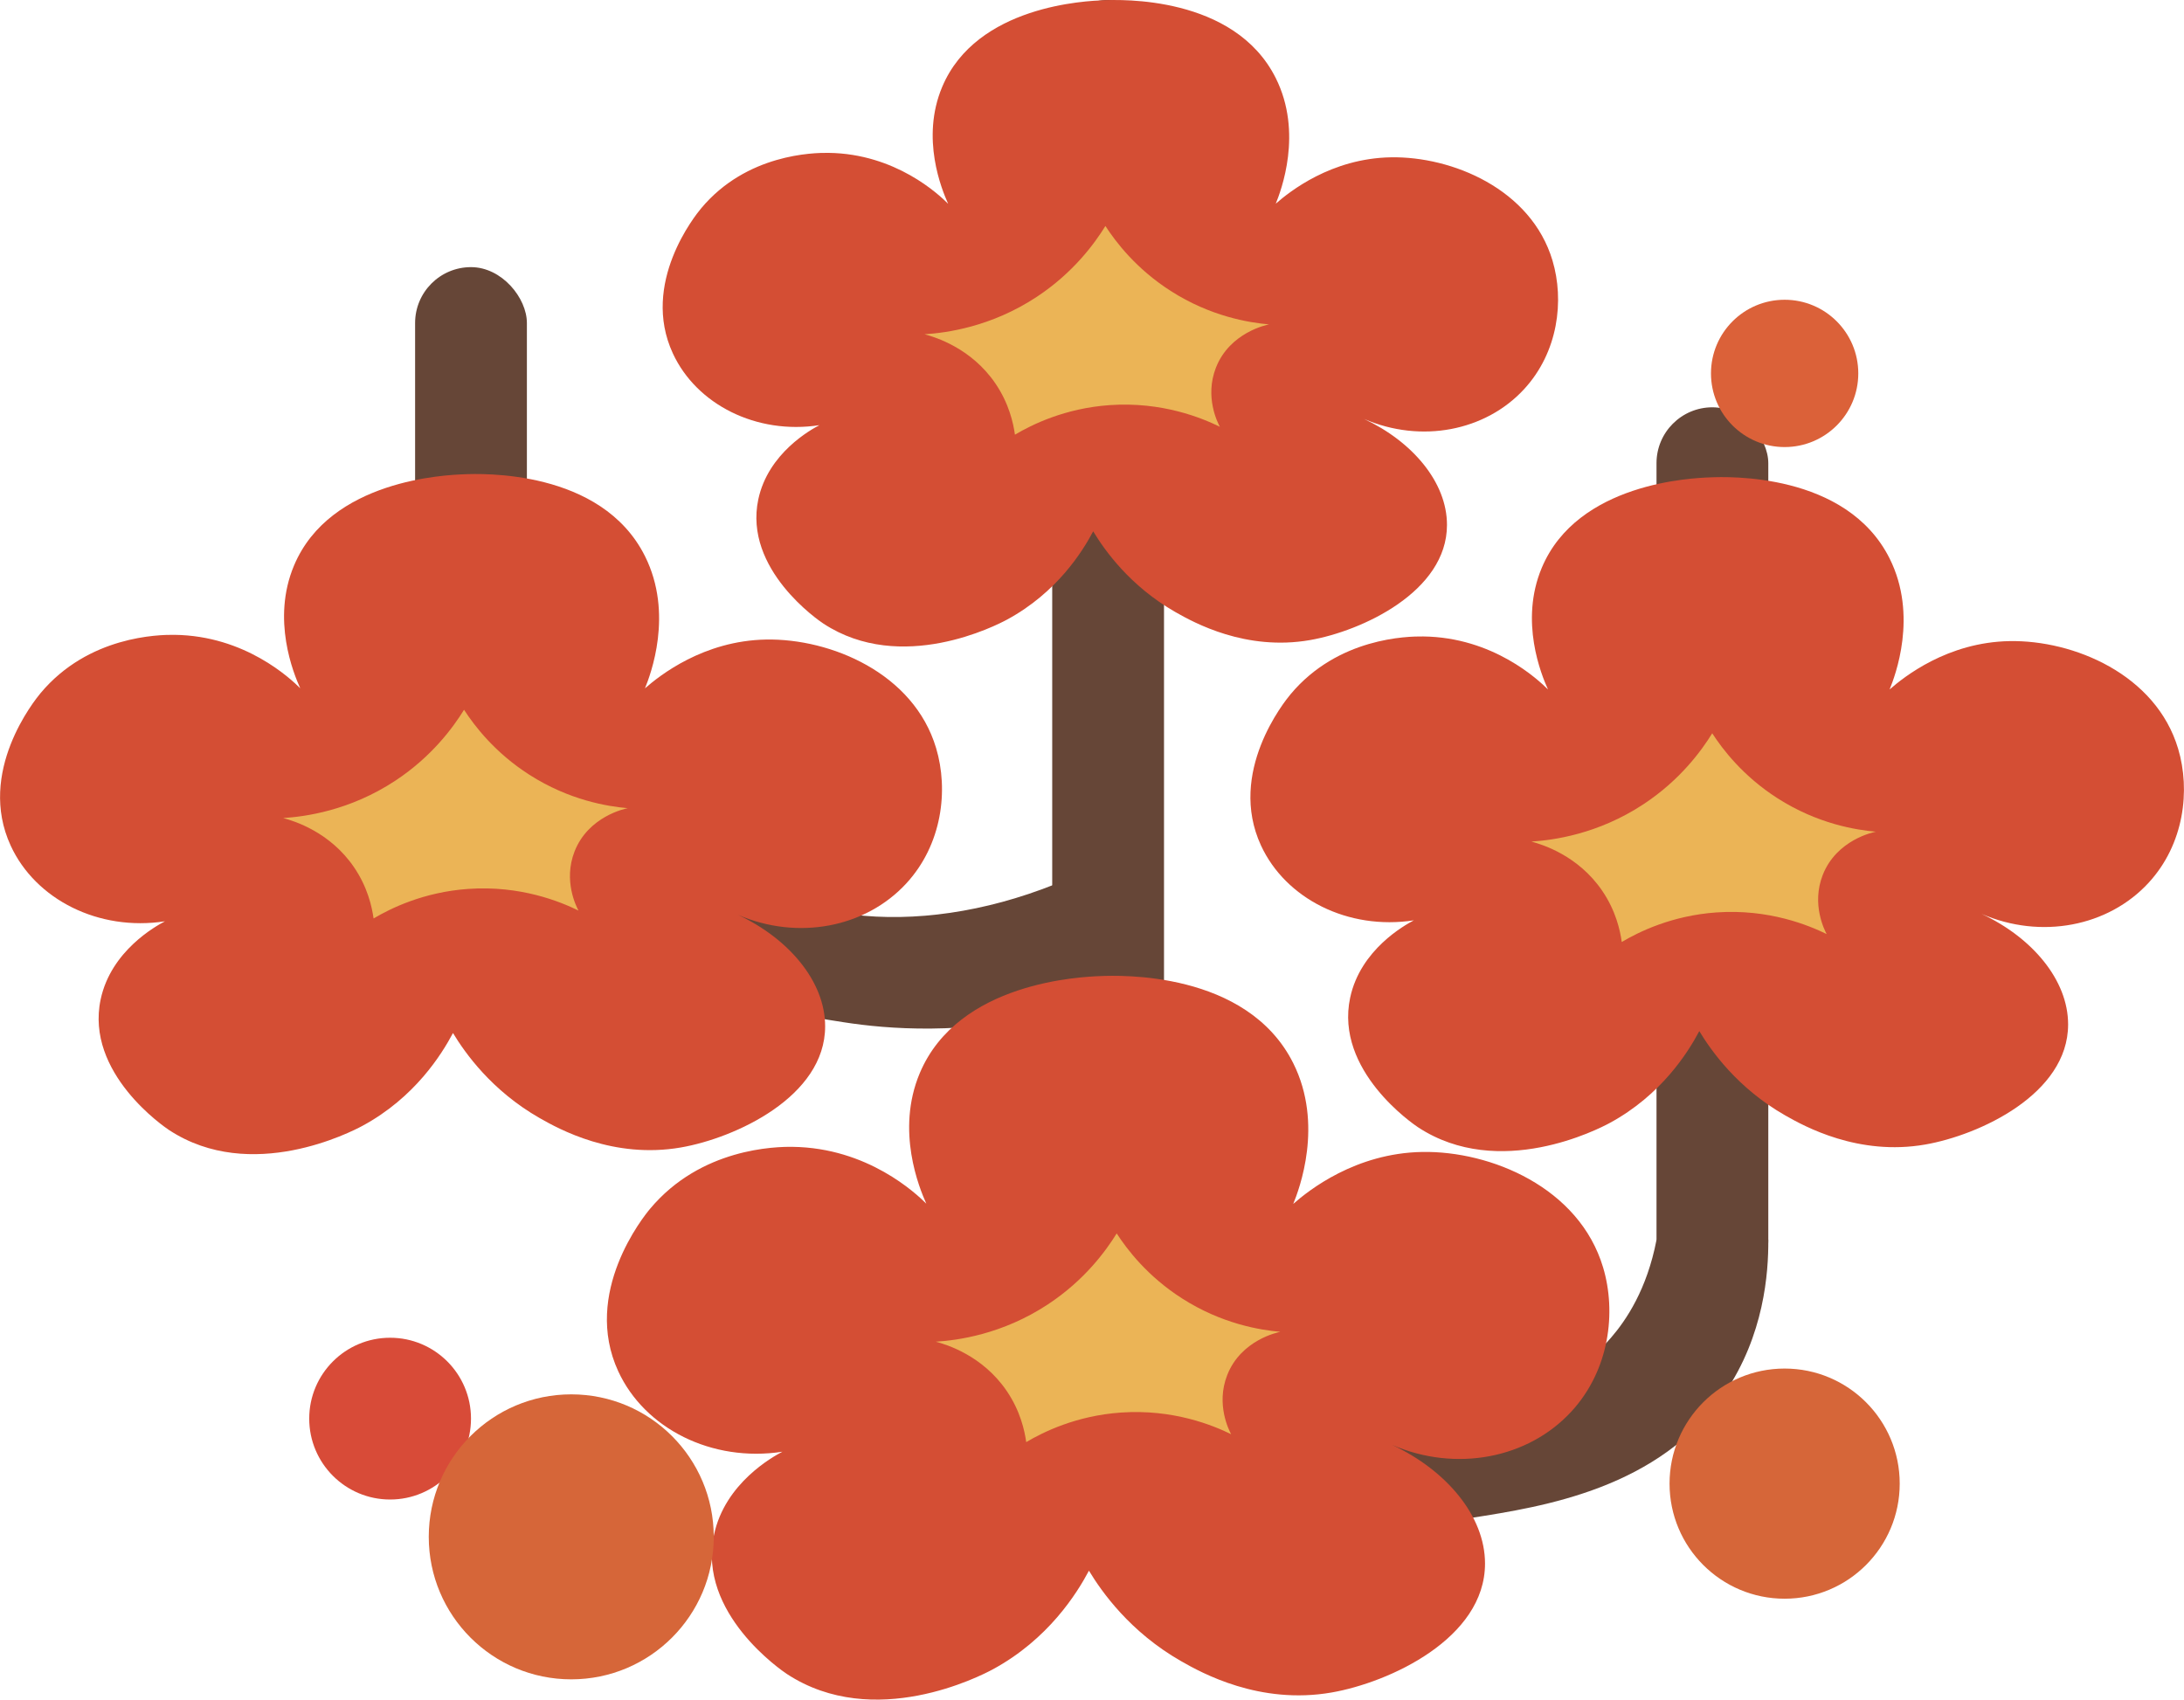 <?xml version="1.0" encoding="UTF-8"?>
<svg id="Layer_2" data-name="Layer 2" xmlns="http://www.w3.org/2000/svg" viewBox="0 0 431.75 336.01">
  <defs>
    <style>
      .cls-1 {
        fill: #ebb456;
      }

      .cls-2 {
        fill: #664637;
      }

      .cls-3 {
        fill: #d44e34;
      }

      .cls-4 {
        fill: #d84b38;
      }

      .cls-5 {
        fill: #db6139;
      }

      .cls-6 {
        fill: #d66639;
      }
    </style>
  </defs>
  <g id="Layer_1-2" data-name="Layer 1">
    <circle class="cls-4" cx="77.12" cy="280.45" r="15.99"/>
    <path class="cls-2" d="M130.07,147.12c1.88,9.77,5.98,15.85,9,19.34,13.9,16.03,41.63,19.45,69.42,8.38,0,8.52,0,17.03,0,25.55-18.23,4.23-32.95,3.06-41.69,1.7-14.43-2.25-37.34-5.81-50.2-24.67-7.81-11.46-8.68-23.81-8.63-30.3,7.37,0,14.73,0,22.1,0Z"/>
    <rect class="cls-2" x="208.01" y="0" width="22.1" height="296.14" rx="11.05" ry="11.05"/>
    <rect class="cls-2" x="82.06" y="52.81" width="22.1" height="149.96" rx="11.05" ry="11.05"/>
    <path class="cls-3" d="M187.43,40.27c-1.26-2.8-5.44-12.93-1.18-23.07C193.04,1.03,214.84,.18,218.19,.05c3.09-.12,25.81-1.01,34.01,15.38,5.42,10.82,1.04,22.29,0,24.84,2.73-2.39,10.97-8.97,22.77-9.17,12.08-.21,27.72,6.27,31.94,20.41,2.35,7.86,1.16,18.08-5.62,25.43-7.63,8.28-20.36,10.76-31.64,5.88,9.55,4.46,16.41,12.52,16.4,20.95,0,13.23-16.88,20.99-27.09,22.77-12.69,2.21-22.93-3.45-26.58-5.53-9.04-5.17-14.02-12.26-16.27-15.97-2.08,3.93-7.15,12.12-17.05,17.46-2,1.08-20.89,10.88-36.28,.78-.8-.52-15.82-10.7-12.87-24.57,1.95-9.14,10.4-13.78,12.08-14.66-12.45,1.92-24.31-4.09-28.98-14.2-6.41-13.87,4.48-27.33,5.62-28.69,8.98-10.74,22.19-10.98,25.14-10.94,13.31,.16,21.86,8.26,23.66,10.06Z"/>
    <path class="cls-3" d="M59.36,136.08c-1.33-2.94-5.72-13.61-1.24-24.27,7.14-17.01,30.08-17.91,33.6-18.05,3.25-.13,27.16-1.06,35.78,16.18,5.7,11.39,1.1,23.45,0,26.14,2.87-2.51,11.55-9.43,23.96-9.65,12.71-.22,29.17,6.6,33.6,21.47,2.47,8.27,1.22,19.03-5.91,26.76-8.03,8.71-21.42,11.32-33.29,6.18,10.05,4.7,17.26,13.17,17.26,22.05,0,13.92-17.76,22.08-28.5,23.95-13.35,2.33-24.13-3.63-27.96-5.82-9.51-5.44-14.75-12.9-17.11-16.8-2.19,4.13-7.52,12.76-17.94,18.37-2.1,1.13-21.97,11.44-38.17,.82-.84-.55-16.65-11.26-13.54-25.85,2.05-9.62,10.94-14.5,12.71-15.43-13.1,2.02-25.58-4.3-30.49-14.94-6.74-14.59,4.72-28.75,5.91-30.18,9.45-11.3,23.35-11.55,26.45-11.51,14,.16,22.99,8.69,24.89,10.58Z"/>
    <rect class="cls-2" x="327.47" y="80.52" width="22.1" height="175.65" rx="11.05" ry="11.05"/>
    <path class="cls-2" d="M327.47,245.12c-1.88,9.77-5.98,15.85-9,19.34-13.9,16.03-41.63,19.45-69.42,8.38v25.55c18.23,4.23,32.95,3.06,41.69,1.7,14.43-2.25,37.34-5.81,50.2-24.67,7.81-11.46,8.68-23.81,8.63-30.3h-22.1Z"/>
    <path class="cls-3" d="M183.14,238c-1.41-3.13-6.09-14.48-1.32-25.83,7.6-18.11,32.02-19.06,35.76-19.21,3.46-.13,28.9-1.13,38.08,17.22,6.06,12.12,1.17,24.95,0,27.82,3.06-2.68,12.29-10.04,25.5-10.27,13.53-.23,31.04,7.02,35.76,22.85,2.63,8.81,1.29,20.25-6.29,28.48-8.54,9.27-22.8,12.05-35.43,6.58,10.69,5,18.37,14.02,18.37,23.46,0,14.82-18.91,23.5-30.33,25.49-14.21,2.48-25.68-3.86-29.76-6.2-10.12-5.78-15.7-13.73-18.21-17.88-2.33,4.4-8.01,13.58-19.09,19.55-2.24,1.2-23.39,12.18-40.62,.87-.9-.59-17.72-11.99-14.41-27.52,2.18-10.24,11.65-15.43,13.52-16.42-13.95,2.15-27.23-4.58-32.45-15.9-7.17-15.53,5.02-30.6,6.29-32.12,10.06-12.03,24.85-12.29,28.15-12.25,14.9,.18,24.47,9.25,26.49,11.26Z"/>
    <path class="cls-3" d="M306.02,136.3c-1.32-2.92-5.67-13.48-1.23-24.05,7.08-16.86,29.81-17.75,33.3-17.88,3.22-.13,26.91-1.05,35.46,16.03,5.65,11.28,1.09,23.24,0,25.9,2.85-2.49,11.44-9.35,23.74-9.56,12.6-.22,28.9,6.54,33.3,21.28,2.45,8.2,1.21,18.86-5.86,26.52-7.96,8.63-21.23,11.22-32.99,6.13,9.96,4.65,17.11,13.05,17.1,21.85,0,13.8-17.6,21.89-28.24,23.74-13.23,2.31-23.91-3.6-27.71-5.77-9.43-5.39-14.62-12.78-16.96-16.65-2.17,4.1-7.46,12.64-17.78,18.2-2.08,1.12-21.78,11.34-37.82,.81-.83-.55-16.5-11.16-13.42-25.62,2.03-9.53,10.85-14.37,12.59-15.29-12.99,2-25.35-4.26-30.22-14.8-6.68-14.46,4.67-28.49,5.86-29.91,9.37-11.2,23.14-11.45,26.21-11.41,13.88,.16,22.79,8.62,24.67,10.48Z"/>
    <path class="cls-1" d="M218.53,44.67c-2.14,3.46-6.34,9.24-13.57,14.01-9.07,5.99-17.96,7.13-22.19,7.4,2.14,.57,9.25,2.74,14.01,9.73,2.68,3.93,3.54,7.81,3.86,10.12,3.32-1.96,9.85-5.22,18.71-5.84,10.37-.73,18.27,2.55,21.8,4.28-.4-.74-3.05-5.87-.78-11.68,2.73-6.97,10.04-8.47,10.51-8.56-3.91-.34-11.54-1.54-19.46-6.62-6.81-4.36-10.84-9.66-12.9-12.84Z"/>
    <path class="cls-1" d="M91.74,140.31c-2.14,3.46-6.34,9.24-13.57,14.01-9.07,5.99-17.96,7.13-22.19,7.4,2.14,.57,9.25,2.74,14.01,9.73,2.68,3.93,3.54,7.81,3.86,10.12,3.32-1.96,9.85-5.22,18.71-5.84,10.37-.73,18.27,2.55,21.8,4.28-.4-.74-3.05-5.87-.78-11.68,2.73-6.97,10.04-8.47,10.51-8.56-3.91-.34-11.54-1.54-19.46-6.62-6.81-4.36-10.84-9.66-12.9-12.84Z"/>
    <path class="cls-1" d="M338.49,144.96c-2.14,3.46-6.34,9.24-13.57,14.01-9.07,5.99-17.96,7.13-22.19,7.4,2.14,.57,9.25,2.74,14.01,9.73,2.68,3.93,3.54,7.81,3.86,10.12,3.32-1.96,9.85-5.22,18.71-5.84,10.37-.73,18.27,2.55,21.8,4.28-.4-.74-3.05-5.87-.78-11.68,2.73-6.97,10.04-8.47,10.51-8.56-3.91-.34-11.54-1.54-19.46-6.62-6.81-4.36-10.84-9.66-12.9-12.84Z"/>
    <path class="cls-1" d="M220.76,243.83c-2.14,3.46-6.34,9.24-13.57,14.01-9.07,5.99-17.96,7.13-22.19,7.4,2.14,.57,9.25,2.74,14.01,9.73,2.68,3.93,3.54,7.81,3.86,10.12,3.32-1.96,9.85-5.22,18.71-5.84,10.37-.73,18.27,2.55,21.8,4.28-.4-.74-3.05-5.87-.78-11.68,2.73-6.97,10.04-8.47,10.51-8.56-3.91-.34-11.54-1.54-19.46-6.62-6.81-4.36-10.84-9.66-12.9-12.84Z"/>
    <circle class="cls-6" cx="112.93" cy="303.82" r="28.17"/>
    <circle class="cls-6" cx="352.8" cy="293.3" r="22.75"/>
    <circle class="cls-5" cx="352.8" cy="73.82" r="14.56"/>
  </g>
</svg>